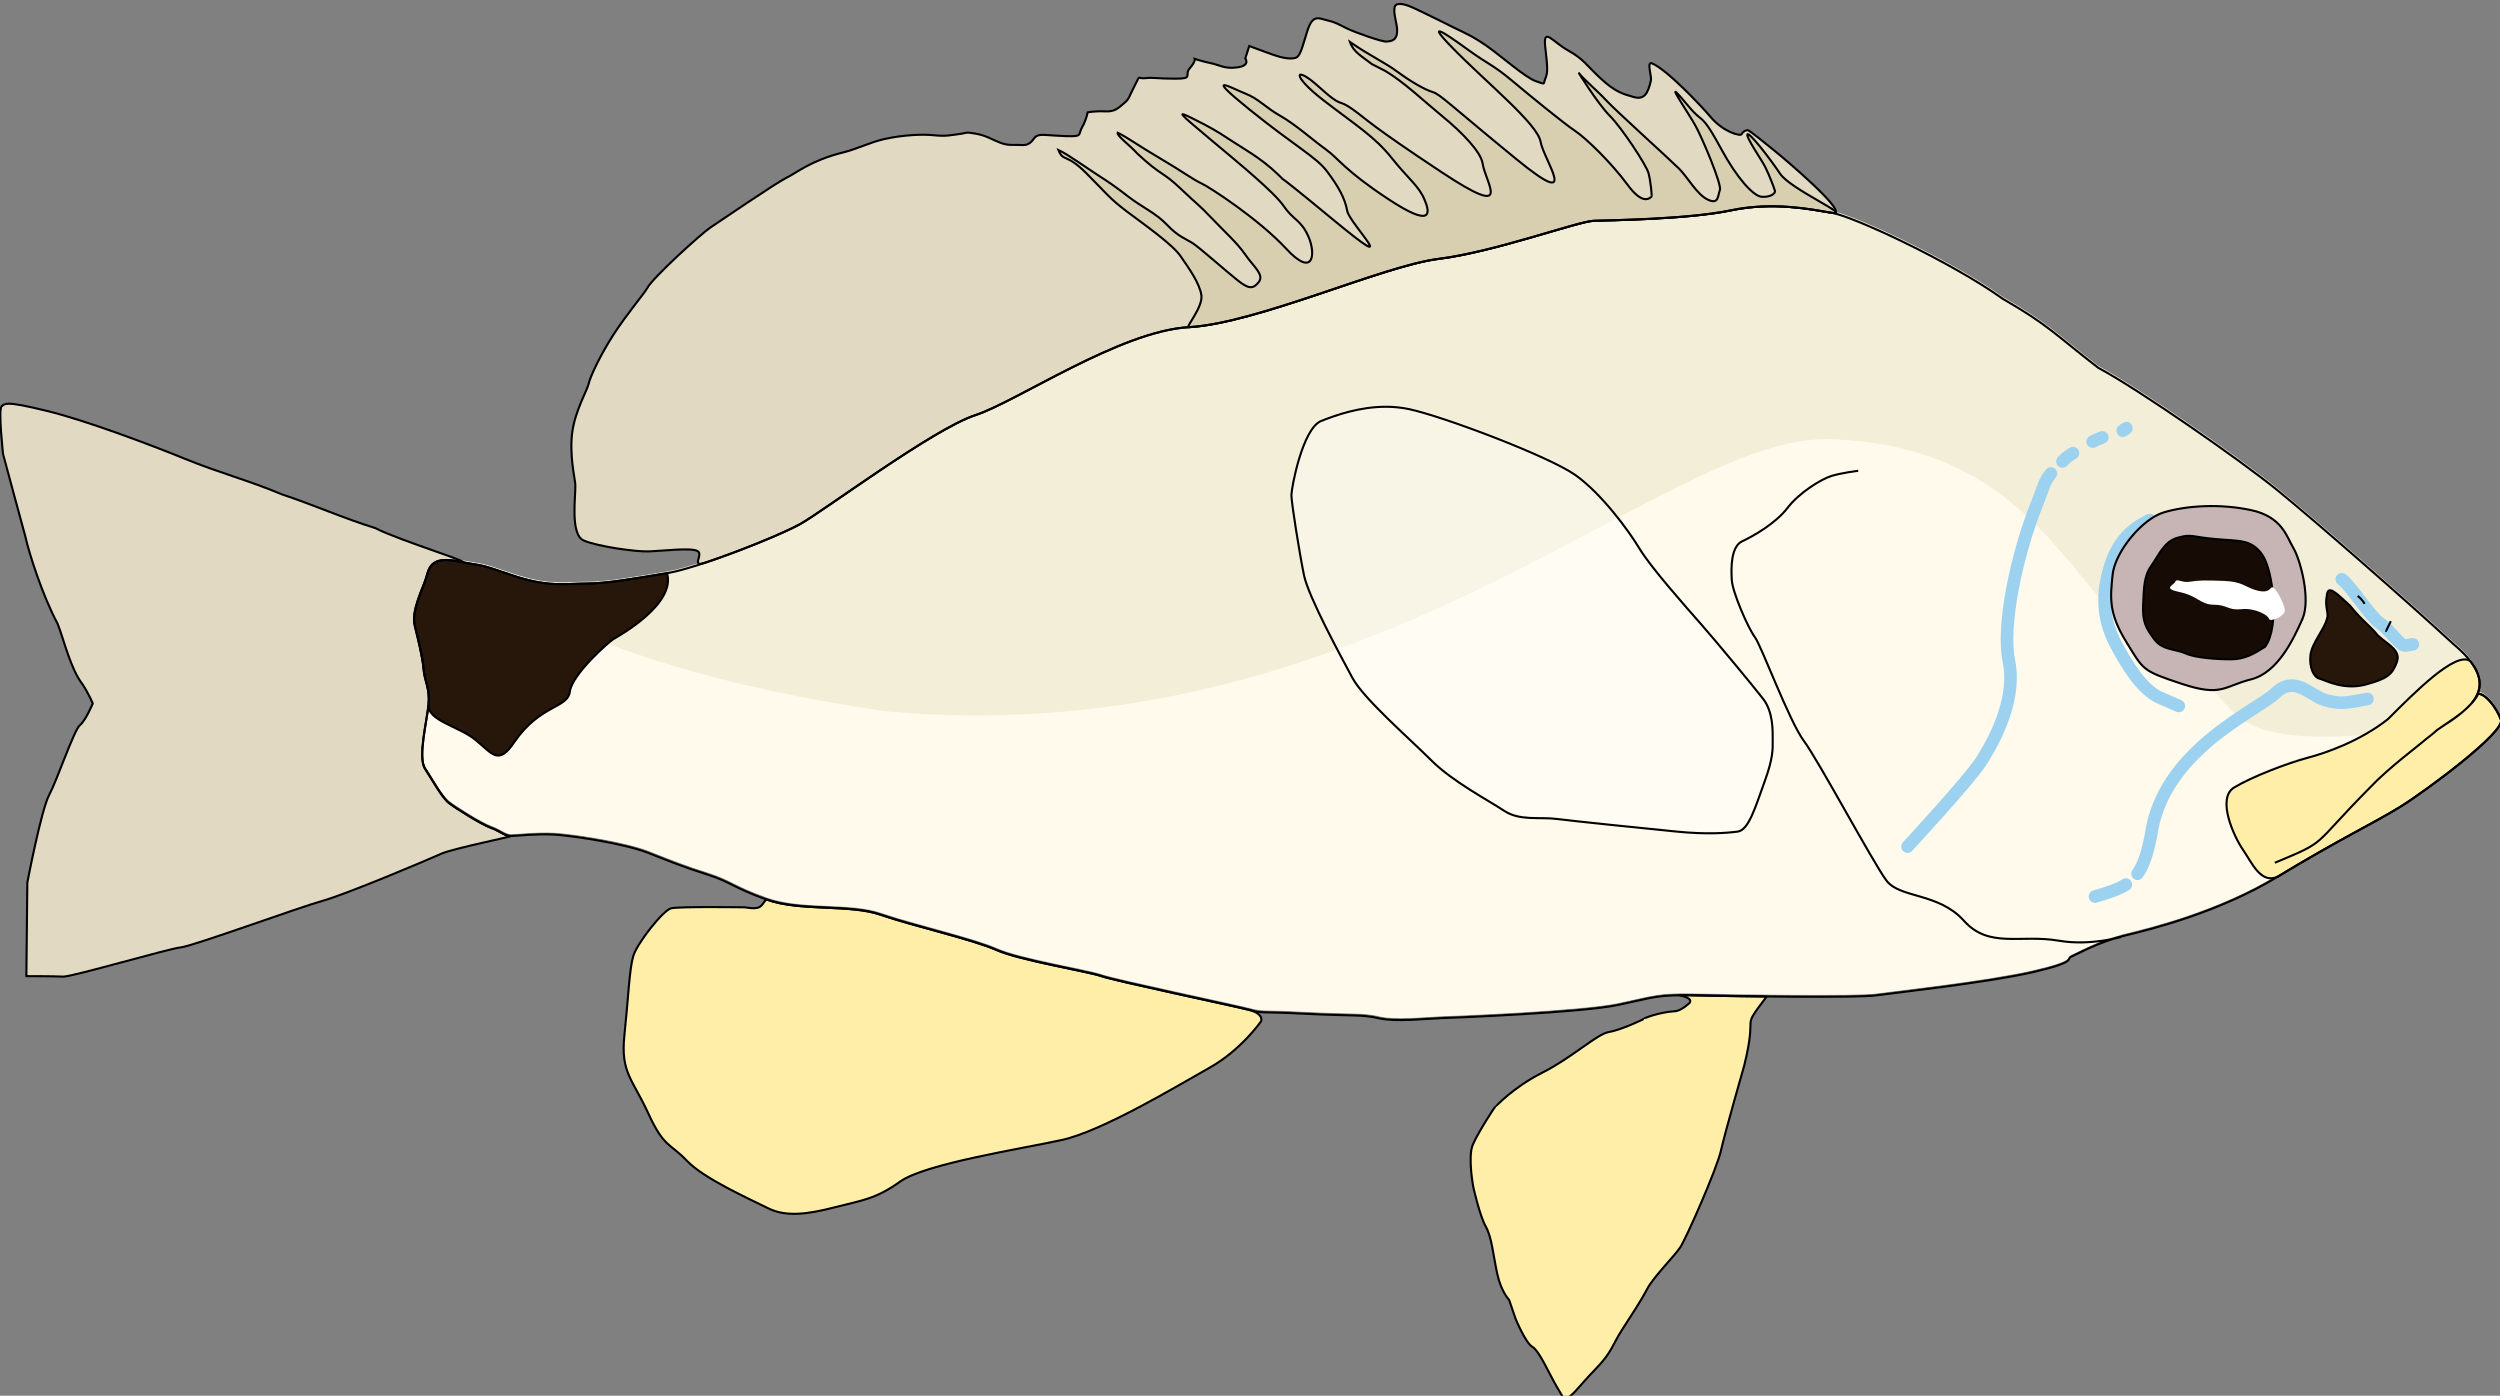 <?xml version="1.0" encoding="UTF-8"?>
<svg xmlns="http://www.w3.org/2000/svg" xmlns:xlink="http://www.w3.org/1999/xlink" width="446pt" height="249pt" viewBox="0 0 446 249" version="1.1">
<rect x="0" y="0" width="446" height="249" fill="#808080" stroke="none"/>
<g id="surface91">
<path style=" stroke:none;fill-rule:nonzero;fill:rgb(95.294%,93.333%,84.314%);fill-opacity:1;" d="M 331.551 83.648 C 331.551 83.648 328.504 84.043 326.781 84.574 C 325.051 85.102 321.074 87.488 318.953 90.266 C 316.828 93.047 312.848 95.301 310.855 96.23 C 308.863 97.156 308.863 100.859 309 103.117 C 309.133 105.363 311.918 111.723 313.109 113.309 C 314.305 114.902 319.215 128.277 321.871 131.855 C 324.52 135.426 334.207 153.57 336.594 156.746 C 338.984 159.93 345.887 158.871 350.395 163.902 C 354.902 168.934 360.477 166.285 367.375 167.473 C 372.844 168.422 378.387 166.816 378.387 166.816 M 441.035 125.016 C 443.145 122.457 443.312 119.234 437.695 114.551 C 429.379 106.867 413.102 92.652 406.383 87.176 C 399.66 81.707 381.617 69.164 374.359 65.285 C 366.582 59.277 365.516 57.691 357.379 53.012 C 347.828 46.215 330.582 38.27 326.867 37.648 C 323.148 37.031 316.43 35.621 308.82 37.211 C 301.219 38.797 287.242 38.973 284.41 39.066 C 281.582 39.148 266.719 44.621 256.727 45.859 C 246.73 47.098 224.445 57.336 212.152 58.043 C 199.855 58.75 181.547 71.289 174.027 73.758 C 166.508 76.23 146.965 90.887 142.805 93.18 C 138.648 95.477 124.496 101.043 119.102 101.918 C 113.707 102.805 108.402 103.773 104.684 103.773 C 100.969 103.773 97.785 104.48 91.418 102.277 C 85.051 100.07 86.641 100.773 81.773 99.801 C 76.91 98.832 76.645 101.043 76.113 102.805 C 75.582 104.57 73.461 108.629 74.086 111.191 C 74.699 113.754 75.496 116.844 75.676 119.051 C 75.852 121.258 76.82 122.406 76.559 125.32 C 76.293 128.234 74.609 134.77 75.938 136.797 C 77.266 138.828 78.945 141.918 80.184 142.887 C 81.422 143.859 85.934 146.684 87.617 147.301 C 89.297 147.918 90.266 148.805 91.148 148.805 C 92.031 148.805 95.84 148.359 98.934 148.539 C 102.031 148.715 111.496 150.125 115.742 151.805 C 119.984 153.484 122.195 154.367 126.355 155.688 C 130.512 157.016 130.688 157.895 136.793 160.105 C 142.895 162.312 151.648 160.902 157.223 162.844 C 162.793 164.781 173.672 167.254 177.828 169.109 C 181.988 170.965 194.016 172.906 196.578 173.789 C 199.145 174.672 220.109 179.082 222.848 179.793 C 225.598 180.5 224.445 180.055 232.938 180.5 C 241.422 180.938 243.02 180.586 246.023 181.293 C 249.031 181.996 254.34 181.383 256.906 181.293 C 259.469 181.203 282.199 180.324 288.832 178.906 C 295.469 177.496 295.645 177.059 302.984 177.23 C 310.328 177.41 331.465 177.672 334.652 177.23 C 337.832 176.789 354.641 174.938 362.688 173.082 C 370.738 171.227 368.617 170.699 369.5 170.344 C 370.383 169.992 374.359 167.695 379.137 166.547 C 383.914 165.398 395.945 162.398 406.383 156.039 C 416.816 149.688 423.805 146.332 428.227 143.59 C 432.648 140.859 446.98 130.262 446.184 128.059 C 445.387 125.848 443.375 123.352 442.133 123.441 M 420.625 105.984 C 421.508 106.605 421.859 107.395 421.859 107.395 M 426.547 110.484 C 425.93 111.723 425.664 112.34 425.664 112.25 "/>
<path style=" stroke:none;fill-rule:nonzero;fill:rgb(100%,98.039%,92.157%);fill-opacity:1;" d="M 406.383 156.039 C 403.379 157.457 401.781 153.57 400.191 151.273 C 398.598 148.977 395.414 142.094 398.598 140.152 C 401.781 138.207 408.324 135.738 411.688 134.852 C 415.008 133.98 413.91 134.352 421.195 131.375 C 421.125 131.316 421.055 131.254 420.977 131.191 C 420.859 131.195 420.742 131.207 420.617 131.211 C 394.227 132.836 400.254 124.203 389.664 119.668 C 370.348 111.398 366.559 79.578 326.379 78.348 C 296.605 77.438 244.785 134.77 158.004 126.887 C 97.52 118.078 82.941 100.035 81.773 99.801 C 76.91 98.832 76.645 101.043 76.113 102.805 C 75.582 104.57 73.461 108.629 74.086 111.191 C 74.699 113.754 75.496 116.844 75.676 119.051 C 75.852 121.258 76.82 122.406 76.559 125.32 C 76.293 128.234 74.609 134.77 75.938 136.797 C 77.266 138.828 78.945 141.918 80.184 142.887 C 81.422 143.859 85.934 146.684 87.617 147.301 C 89.297 147.918 90.266 148.805 91.148 148.805 C 92.031 148.805 95.84 148.359 98.934 148.539 C 102.031 148.715 111.496 150.125 115.742 151.805 C 119.984 153.484 122.195 154.367 126.355 155.688 C 130.512 157.016 130.688 157.895 136.793 160.105 C 142.895 162.312 151.648 160.902 157.223 162.844 C 162.793 164.781 173.672 167.254 177.828 169.109 C 181.988 170.965 194.016 172.906 196.578 173.789 C 199.145 174.672 220.109 179.082 222.848 179.793 C 225.598 180.5 224.445 180.055 232.938 180.5 C 241.422 180.938 243.02 180.586 246.023 181.293 C 249.031 181.996 254.34 181.383 256.906 181.293 C 259.469 181.203 282.199 180.324 288.832 178.906 C 295.469 177.496 295.645 177.059 302.984 177.23 C 310.328 177.41 331.465 177.672 334.652 177.23 C 337.832 176.789 354.641 174.938 362.688 173.082 C 370.738 171.23 368.617 170.699 369.5 170.344 C 370.383 169.992 374.359 167.695 379.137 166.547 C 383.914 165.398 395.945 162.398 406.383 156.039 M 378.387 166.816 "/>
<path style="fill-rule:nonzero;fill:rgb(100%,93.333%,65.882%);fill-opacity:1;stroke-width:0.24;stroke-linecap:butt;stroke-linejoin:miter;stroke:rgb(0%,0%,0%);stroke-opacity:1;stroke-miterlimit:4;" d="M 54.443 909.48 C 53.508 908.947 51.234 907.379 50.494 905.873 C 49.698 905.815 48.41 907.414 47.9 908.829 C 47.389 910.24 56.567 917.026 59.399 918.775 C 62.23 920.531 66.705 922.68 73.387 926.747 C 75.31 927.652 76.333 925.166 77.351 923.695 C 78.372 922.224 80.41 917.817 78.372 916.571 C 76.333 915.328 72.143 913.747 69.99 913.179 C 67.836 912.616 63.986 911.261 60.814 908.769 C 57.87 905.833 52.998 900.857 51.377 902.153 C 49.858 904.129 50.163 905.628 51.197 906.881 C 52.187 908.081 53.843 909.059 55.209 910.015 C 55.802 910.578 56.182 910.79 56.85 911.373 C 57.002 911.538 60.877 914.445 62.851 916.571 C 69.714 923.488 67.496 922.567 73.727 925.166 " transform="matrix(-1.562,0,0,1.562,520.985,-1291.189)"/>
<path style="fill:none;stroke-width:1.44;stroke-linecap:round;stroke-linejoin:miter;stroke:rgb(61.176%,81.961%,94.118%);stroke-opacity:1;stroke-miterlimit:4;" d="M 90.674 875.528 C 91.172 875.731 90.621 875.631 91.091 875.811 M 93.43 876.581 C 94.036 876.819 93.966 876.781 94.526 877.059 M 96.777 878.382 C 97.393 878.77 97.418 878.757 97.973 879.325 M 99.296 880.706 C 100.102 881.684 100.097 882.197 100.779 883.89 C 103.308 890.131 104.904 898.228 104.104 902.076 C 103.308 905.925 105.084 910.185 107.298 913.625 C 108.641 915.716 115.673 923.315 115.673 923.315 M 63.148 906.456 C 65.407 906.856 66.075 907.118 67.936 906.591 C 69.8 906.06 71.393 903.669 73.654 905.795 C 75.915 907.916 86.609 912.391 87.882 922.119 C 88.3 924.165 88.735 925.489 89.406 926.419 M 90.746 927.66 C 91.609 928.195 92.732 928.573 94.263 929.023 M 66.075 892.785 C 64.877 893.713 62.883 897.033 61.687 897.828 C 60.489 898.626 59.424 900.485 58.761 900.35 C 58.095 900.22 57.96 900.22 57.96 900.22 M 88.015 886.017 C 88.945 886.547 91.339 887.475 92.537 891.325 C 93.733 895.174 93.068 897.963 91.869 900.22 C 90.674 902.476 88.945 905.395 86.817 906.325 L 84.693 907.253 " transform="matrix(-1.562,0,0,1.562,520.985,-1291.189)"/>
<path style="fill-rule:nonzero;fill:rgb(78.039%,70.98%,70.98%);fill-opacity:1;stroke-width:0.24;stroke-linecap:butt;stroke-linejoin:miter;stroke:rgb(0%,0%,0%);stroke-opacity:1;stroke-miterlimit:4;" d="M 70.582 897.35 C 71.606 899.642 73.387 903.456 76.446 904.219 C 79.505 904.982 79.758 906.253 84.345 904.73 C 88.935 903.201 88.68 903.201 90.716 899.894 C 92.757 896.587 92.502 894.806 92.25 892.263 C 91.992 889.719 88.935 885.901 86.386 885.139 C 83.837 884.376 80.015 884.123 76.446 884.886 C 72.876 885.646 72.368 887.938 71.606 889.211 C 70.84 890.482 69.564 895.059 70.582 897.35 Z M 70.582 897.35 " transform="matrix(-1.562,0,0,1.562,520.985,-1291.189)"/>
<path style="fill-rule:nonzero;fill:rgb(9.02%,4.706%,1.961%);fill-opacity:1;stroke-width:0.24;stroke-linecap:butt;stroke-linejoin:miter;stroke:rgb(0%,0%,0%);stroke-opacity:1;stroke-miterlimit:4;" d="M 80.523 888.19 C 77.721 888.448 76.446 888.19 75.17 889.971 C 73.899 891.755 73.161 898.253 74.832 900.487 C 76.021 901.25 77.126 901.928 78.74 901.928 C 80.355 901.928 82.817 901.76 83.925 901.25 C 85.028 900.742 86.554 900.912 87.489 899.642 C 88.425 898.368 88.848 897.691 88.765 895.737 C 88.68 893.788 88.68 892.433 87.83 891.244 C 86.979 890.056 86.386 888.448 84.77 888.023 C 83.157 887.597 83.327 887.938 80.523 888.19 Z M 80.523 888.19 " transform="matrix(-1.562,0,0,1.562,520.985,-1291.189)"/>
<path style="fill-rule:nonzero;fill:rgb(88.235%,85.098%,76.078%);fill-opacity:1;stroke-width:0.24;stroke-linecap:butt;stroke-linejoin:miter;stroke:rgb(0%,0%,0%);stroke-opacity:1;stroke-miterlimit:4;" d="M 173.665 827.073 C 172.927 827.066 171.734 827.701 171.259 827.926 C 170.183 828.434 168.595 829.225 167.464 829.79 C 166.331 830.358 165.428 830.693 163.727 831.881 C 162.026 833.069 159.307 835.501 158.122 835.898 C 156.931 836.291 157.326 836.291 157.044 835.613 C 156.761 834.935 156.761 834.483 157.044 832.051 C 157.326 829.622 156.253 831.373 154.437 832.391 C 152.624 833.409 152.456 833.972 150.755 835.556 C 149.054 837.142 148.151 837.367 146.96 837.704 C 145.77 838.045 145.317 837.367 144.977 835.781 C 144.887 835.348 145.492 833.612 144.867 833.86 C 143.213 834.515 139.249 838.697 138.183 839.966 C 136.712 841.719 134.726 842.229 134.613 841.944 C 134.501 841.662 134.161 841.494 133.933 841.494 C 133.708 841.494 131.554 843.3 130.764 843.925 C 129.971 844.548 121.926 851.332 124.305 850.934 C 126.686 850.539 130.989 849.634 135.862 850.654 C 140.729 851.67 149.679 851.782 151.493 851.84 C 153.304 851.895 162.822 855.399 169.22 856.19 C 175.621 856.985 189.892 863.541 197.764 863.994 C 205.638 864.447 217.362 872.476 222.178 874.057 C 226.993 875.641 239.507 885.026 242.171 886.494 C 244.02 887.52 248.97 889.551 252.975 890.887 C 254.726 891.47 253.103 889.944 253.895 889.549 C 254.686 889.153 257.863 889.549 259.389 889.604 C 260.917 889.664 265.279 889.041 266.865 888.36 C 268.451 887.682 267.771 883.273 267.828 881.972 C 267.858 881.301 268.544 878.565 268.168 875.923 C 267.818 873.454 266.407 871.068 266.3 870.438 C 266.187 869.797 265.012 867.228 263.468 864.842 C 261.887 862.398 259.931 860.13 259.614 859.529 C 258.993 858.341 253.443 853.311 252.425 852.628 C 251.402 851.95 244.778 847.427 243.7 846.922 C 242.624 846.412 240.923 844.941 237.244 844.038 C 235.695 843.658 234.184 842.882 232.543 842.51 C 230.282 841.999 227.998 841.959 227.048 842.059 C 225.404 842.229 225.009 842.059 224.046 841.944 C 223.083 841.832 223.368 841.662 222.12 841.887 C 220.874 842.112 220.364 842.51 219.346 842.907 C 218.328 843.3 217.87 843.132 216.795 843.19 C 215.722 843.245 215.609 842.455 215.156 842.172 C 214.701 841.887 213.793 842.112 211.812 842.172 C 209.831 842.229 210.456 842.059 209.943 841.154 C 209.433 840.248 209.32 839.46 209.32 839.46 C 209.32 839.46 208.47 839.288 207.337 839.345 C 206.206 839.4 205.863 839.008 205.186 838.44 C 204.505 837.875 204.678 837.819 203.94 836.406 C 203.202 834.99 203.715 835.668 202.749 835.556 C 201.789 835.443 201.448 835.613 199.295 835.613 C 197.144 835.613 198.334 835.218 197.651 834.425 C 196.973 833.635 197.086 833.354 197.086 833.354 C 197.086 833.354 196.01 833.692 195.162 833.86 C 194.312 834.032 193.634 834.54 192.158 834.313 C 190.687 834.087 191.308 833.294 191.308 833.294 L 190.855 831.881 C 190.855 831.881 189.047 832.559 188.081 832.899 C 187.118 833.237 186.155 833.409 185.59 833.237 C 185.024 833.069 184.852 832.166 184.231 830.185 C 183.608 828.207 182.928 828.717 181.965 828.944 C 181.002 829.17 180.662 829.395 179.756 829.847 C 178.848 830.3 175.677 831.428 175.169 831.373 C 174.658 831.316 173.865 831.316 173.978 829.847 C 174.031 829.172 174.576 827.556 174.093 827.189 C 173.983 827.106 173.835 827.071 173.665 827.071 Z M 173.665 827.073 " transform="matrix(-1.562,0,0,1.562,520.985,-1291.189)"/>
<path style="fill-rule:nonzero;fill:rgb(84.314%,81.176%,69.02%);fill-opacity:1;stroke-width:0.24;stroke-linecap:butt;stroke-linejoin:miter;stroke:rgb(0%,0%,0%);stroke-opacity:1;stroke-miterlimit:4;" d="M 196.321 860.375 C 196.493 859.019 197.764 857.238 198.702 855.882 C 199.637 854.526 202.779 852.32 204.818 850.794 C 206.854 849.266 207.197 848.673 209.491 846.384 C 211.784 844.093 212.099 845.151 212.657 843.753 C 211.552 844.263 209.32 845.877 208.13 846.637 C 206.942 847.4 206.176 847.91 204.648 849.098 C 203.117 850.284 201.506 850.962 200.23 852.32 C 198.955 853.676 198.022 853.931 197.256 854.441 C 196.493 854.947 193.517 857.578 192.243 858.594 C 190.97 859.612 190.457 859.697 189.779 858.851 C 189.099 858.001 190.375 857.07 191.308 855.712 C 192.243 854.354 193.517 853.253 195.132 851.557 C 196.746 849.859 196.661 850.116 198.702 848.163 C 200.741 846.212 200.908 846.722 203.627 844.178 C 204.408 843.29 206.014 842.119 205.893 841.782 C 204.77 842.312 203.542 843.245 201.081 844.688 C 198.614 846.129 197.256 847.147 196.321 847.57 C 195.388 847.995 189.779 851.642 186.635 855.034 C 183.493 858.426 183.241 855.624 184.086 853.676 C 184.937 851.725 185.787 851.81 186.893 850.201 C 187.996 848.588 191.818 845.451 195.47 842.397 C 199.125 839.345 199.125 839.26 197.256 840.193 C 195.388 841.126 194.625 841.552 193.094 842.567 C 191.565 843.585 189.612 844.603 187.656 846.469 C 185.702 848.335 189.779 844.688 181.367 851.642 C 172.957 858.594 179.414 852.15 179.671 850.709 C 179.924 849.266 180.689 847.91 181.965 846.212 C 183.241 844.518 185.532 843.415 190.883 839.09 C 196.236 834.765 192.839 836.716 191.308 837.309 C 189.779 837.905 189.099 838.835 187.318 839.853 C 185.532 840.871 183.664 842.567 182.133 843.67 C 180.604 844.773 180.011 846.044 174.999 849.351 C 169.986 852.66 170.156 851.047 170.834 849.436 C 171.514 847.825 172.617 847.147 174.573 844.688 C 176.527 842.229 178.653 840.956 182.39 838.072 C 186.127 835.188 185.702 834 182.898 836.546 C 180.097 839.09 180.859 837.819 179.073 839.09 C 177.292 840.363 177.205 840.784 168.88 846.297 C 160.556 851.81 163.867 847.57 164.208 845.281 C 164.393 844.043 166.349 841.907 168.88 839.838 C 170.856 838.222 173.218 835.966 175.336 834.72 C 175.524 834.61 176.667 834.052 176.852 833.947 C 177.995 833.054 178.958 832.584 179.356 831.418 C 176.89 833.117 175.509 833.662 173.893 834.85 C 172.28 836.038 170.749 836.884 169.898 837.142 C 169.048 837.394 167.945 838.582 160.383 844.773 C 152.824 850.962 157.244 844.856 157.581 842.822 C 157.922 840.784 163.7 836.121 167.604 832.134 C 171.514 828.152 167.179 831.373 165.396 832.644 C 163.615 833.915 162.934 834.087 160.808 835.868 C 158.687 837.647 154.945 840.701 153.674 841.552 C 152.398 842.397 149.512 845.196 147.638 847.74 C 145.77 850.284 145.009 849.098 144.922 849.098 C 144.837 849.098 145.009 847.315 145.262 846.384 C 145.517 845.451 148.321 841.209 149.679 839.853 C 151.04 838.497 153.589 834.425 153.164 835.018 C 152.739 835.613 151.123 836.969 150.02 838.157 C 148.914 839.345 142.798 844.856 141.78 845.877 C 140.759 846.892 139.739 848.843 138.466 849.436 C 137.192 850.029 137.362 848.928 137.105 848.335 C 136.852 847.74 139.146 842.312 139.909 840.956 C 140.674 839.6 142.798 836.459 142.033 837.224 C 141.267 837.987 140.504 839.09 139.739 839.768 C 138.973 840.448 138.721 840.363 136.937 843.67 C 135.151 846.975 133.283 849.013 132.35 849.098 C 131.414 849.181 130.734 848.756 130.821 848.418 C 130.904 848.078 131.499 846.554 131.924 845.704 C 132.35 844.856 134.133 842.312 133.961 841.972 C 133.793 841.634 131.414 844.688 130.223 846.469 C 129.035 848.25 121.926 851.332 124.305 850.934 C 126.686 850.539 130.989 849.634 135.862 850.654 C 140.729 851.67 149.679 851.782 151.493 851.84 C 153.304 851.895 162.822 855.399 169.22 856.19 C 175.621 856.985 189.892 863.541 197.764 863.994 C 198.164 864.017 196.153 861.733 196.321 860.375 Z M 196.321 860.375 " transform="matrix(-1.562,0,0,1.562,520.985,-1291.189)"/>
<path style="fill-rule:nonzero;fill:rgb(14.902%,9.02%,3.922%);fill-opacity:1;stroke-width:0.24;stroke-linecap:butt;stroke-linejoin:miter;stroke:rgb(0%,0%,0%);stroke-opacity:1;stroke-miterlimit:4;" d="M 65.117 895.825 C 63.819 897.463 62.851 898.086 61.948 899.216 C 60.757 900.292 59.284 900.912 59.796 902.268 C 60.304 903.626 60.814 904.134 63.361 904.812 C 65.912 905.49 67.951 904.304 68.629 904.134 C 69.309 903.967 69.82 902.778 69.649 901.423 C 69.479 900.062 68.064 898.481 67.781 897.35 C 67.496 896.615 68.064 895.995 67.781 894.639 C 67.668 893.393 66.818 894.241 65.117 895.825 Z M 65.117 895.825 " transform="matrix(-1.562,0,0,1.562,520.985,-1291.189)"/>
<path style="fill-rule:nonzero;fill:rgb(14.902%,9.02%,3.922%);fill-opacity:1;stroke-width:0.24;stroke-linecap:butt;stroke-linejoin:miter;stroke:rgb(0%,0%,0%);stroke-opacity:1;stroke-miterlimit:4;" d="M 257.35 892.09 C 260.804 892.658 264.201 893.278 266.583 893.278 C 268.961 893.278 271 893.731 275.077 892.32 C 279.155 890.907 278.137 891.357 281.253 890.734 C 284.368 890.114 284.538 891.53 284.878 892.658 C 285.218 893.788 286.576 896.387 286.176 898.028 C 285.783 899.669 285.273 901.648 285.158 903.059 C 285.045 904.474 284.425 905.21 284.593 907.076 C 284.763 908.942 281.141 909.562 279.212 911.143 C 277.286 912.729 276.608 914.085 274.792 911.373 C 271.848 907.076 268.676 907.526 268.451 905.608 C 268.224 903.681 264.034 899.949 263.468 899.609 C 262.898 899.272 256.329 895.654 257.35 892.09 Z M 257.35 892.09 " transform="matrix(-1.562,0,0,1.562,520.985,-1291.189)"/>
<path style="fill-rule:nonzero;fill:rgb(100%,93.333%,65.882%);fill-opacity:1;stroke-width:0.24;stroke-linecap:round;stroke-linejoin:round;stroke:rgb(0%,0%,0%);stroke-opacity:1;stroke-miterlimit:4;" d="M 141.632 940.267 C 141.377 940.267 140.774 940.287 139.599 940.317 C 137.855 940.36 134.896 940.41 131.762 940.442 C 134.896 944.617 132.69 941.733 134.331 948.347 C 134.331 948.347 136.54 956.036 136.992 958.07 C 137.445 960.106 140.957 968.075 141.637 969.093 C 142.318 970.114 144.697 972.488 145.377 973.788 C 146.055 975.089 147.13 976.725 148.264 978.479 C 149.397 980.232 149.397 981.022 151.265 982.949 C 153.134 984.87 154.042 986.225 154.552 986.225 C 155.062 986.225 154.777 986.621 155.683 985.095 C 156.588 983.566 157.721 980.91 158.514 980.457 C 159.307 980.007 160.44 977.235 160.44 977.235 L 161.176 975.089 C 161.176 975.089 162.084 974.181 162.537 972.092 C 162.989 969.996 163.159 967.908 163.84 966.719 C 164.518 965.531 165.256 962.254 165.256 962.254 C 165.256 962.254 165.936 958.747 165.311 957.334 C 164.69 955.923 162.822 953.039 162.764 953.039 C 162.709 953.039 160.841 950.891 157.384 949.137 C 153.927 947.386 151.153 944.725 149.792 944.499 C 148.434 944.274 145.77 943.031 145.77 942.976 C 145.77 942.919 144.074 942.241 142.318 942.126 C 141.525 942.126 140.562 941.165 140.562 941.165 C 140.041 940.43 142.405 940.257 141.632 940.267 Z M 141.632 940.267 " transform="matrix(-1.562,0,0,1.562,520.985,-1291.189)"/>
<path style="fill-rule:nonzero;fill:rgb(100%,93.333%,65.882%);fill-opacity:1;stroke-width:0.24;stroke-linecap:round;stroke-linejoin:round;stroke:rgb(0%,0%,0%);stroke-opacity:1;stroke-miterlimit:4;" d="M 246.021 929.351 C 242.114 930.764 236.508 929.859 232.939 931.104 C 229.372 932.345 222.405 933.928 219.744 935.117 C 217.08 936.305 209.378 937.548 207.737 938.113 C 206.094 938.679 192.669 941.503 190.915 941.958 C 189.154 942.411 189.497 943.256 189.497 943.256 C 189.497 943.256 191.761 946.538 195.388 948.572 C 199.012 950.608 207.622 955.811 212.265 956.826 C 216.912 957.844 227.896 959.54 230.73 961.577 C 233.562 963.61 235.15 963.723 238.204 964.516 C 241.266 965.306 243.757 965.646 245.796 964.628 C 247.837 963.61 253.158 961.239 255.084 959.2 C 257.012 957.167 257.69 957.732 259.501 953.772 C 261.315 949.817 262.673 949.137 262.22 944.842 C 261.767 940.545 261.655 937.263 261.202 935.795 C 260.749 934.326 257.803 930.594 256.895 930.369 C 255.989 930.141 248.457 930.254 248.457 930.254 C 246.476 930.594 246.646 930.029 246.021 929.351 Z M 246.021 929.351 " transform="matrix(-1.562,0,0,1.562,520.985,-1291.189)"/>
<path style=" stroke:none;fill-rule:nonzero;fill:rgb(97.255%,96.078%,90.196%);fill-opacity:1;" d="M 247.375 72.234 C 248.699 72.238 250.055 72.367 251.422 72.652 C 257.652 73.98 276.496 81.129 281.137 84.438 C 285.781 87.754 290.559 94.242 292.551 97.551 C 294.535 100.859 300.773 107.883 303.559 111.059 C 306.348 114.238 312.715 121.918 314.57 124.305 C 316.43 126.688 316.297 130.133 316.297 131.719 C 316.297 133.309 316.43 134.762 314.84 139.137 C 313.246 143.508 312.051 147.742 310.059 148.008 C 308.07 148.27 304.488 148.539 299.184 148.008 C 293.875 147.48 280.871 146.152 277.824 145.758 C 274.773 145.359 271.188 146.152 268.402 144.297 C 265.617 142.445 259.25 139.137 255.398 135.293 C 251.555 131.453 243.324 124.305 241.34 120.598 C 239.348 116.887 233.508 106.16 232.711 102.32 C 231.914 98.48 230.457 89.34 230.457 88.016 C 230.457 86.695 232.449 76.098 235.766 74.773 C 238.355 73.738 242.648 72.219 247.375 72.234 Z M 247.375 72.234 "/>
<path style=" stroke:none;fill-rule:nonzero;fill:rgb(100%,99.216%,95.294%);fill-opacity:1;" d="M 288.84 92.246 C 290.418 94.258 291.727 96.18 292.551 97.551 C 294.535 100.859 300.773 107.883 303.559 111.059 C 306.348 114.238 312.715 121.918 314.57 124.305 C 316.43 126.688 316.297 130.133 316.297 131.719 C 316.297 133.309 316.43 134.762 314.84 139.137 C 313.246 143.508 312.051 147.742 310.059 148.008 C 308.07 148.27 304.488 148.539 299.184 148.008 C 293.875 147.48 280.871 146.152 277.824 145.758 C 274.773 145.359 271.188 146.152 268.402 144.297 C 265.617 142.445 259.25 139.137 255.398 135.293 C 251.555 131.453 243.324 124.305 241.34 120.598 C 240.75 119.496 239.812 117.754 238.777 115.789 C 258.203 108.703 274.758 99.672 288.84 92.246 Z M 288.84 92.246 "/>
<path style="fill-rule:nonzero;fill:rgb(88.235%,85.098%,76.078%);fill-opacity:1;stroke-width:0.24;stroke-linecap:round;stroke-linejoin:round;stroke:rgb(0%,0%,0%);stroke-opacity:1;stroke-miterlimit:4;" d="M 332.525 872.734 C 331.887 872.734 330.689 872.944 328.205 873.55 C 323.787 874.623 316.423 877.394 312.403 879.033 C 308.381 880.671 305.209 881.464 301.302 883.102 C 298.018 884.178 294.166 885.871 290.656 886.947 C 288.105 888.308 278.137 891.36 281.253 890.734 C 284.368 890.114 284.538 891.53 284.878 892.658 C 285.218 893.788 286.576 896.387 286.176 898.028 C 285.783 899.669 285.273 901.648 285.158 903.059 C 285.045 904.474 284.425 905.21 284.593 907.076 C 284.763 908.942 285.841 913.124 284.99 914.425 C 284.14 915.726 283.064 917.704 282.271 918.325 C 281.476 918.948 278.589 920.756 277.511 921.151 C 276.436 921.547 275.815 922.112 275.25 922.112 C 274.685 922.112 281.819 923.525 283.177 924.148 C 284.538 924.773 294.053 928.786 296.715 929.518 C 299.376 930.254 311.608 934.719 312.911 934.834 C 314.214 934.947 325.373 938.226 326.336 938.168 C 327.299 938.113 330.526 938.113 330.526 938.113 L 330.416 927.43 C 330.416 927.43 328.828 919.115 327.922 917.419 C 327.014 915.726 325.09 910.015 324.408 909.447 C 323.73 908.884 322.939 906.963 322.939 906.963 C 322.939 906.963 323.45 905.775 324.127 904.757 C 325.486 903.004 326.224 899.724 326.959 897.861 C 328.715 894.581 330.246 889.719 330.639 887.91 C 330.639 887.91 333.19 878.525 333.19 878.47 C 333.19 878.41 333.755 873.434 333.358 873.042 C 333.188 872.867 333.025 872.739 332.525 872.734 Z M 332.525 872.734 " transform="matrix(-1.562,0,0,1.562,520.985,-1291.189)"/>
<path style=" stroke:none;fill-rule:nonzero;fill:rgb(100%,100%,100%);fill-opacity:1;" d="M 405.188 104.84 C 404.656 105.496 403.992 105.762 402.27 105.234 C 400.543 104.703 400.016 103.773 396.828 103.641 C 393.645 103.512 392.188 103.512 390.727 103.773 C 389.27 104.043 388.336 103.117 388.074 103.773 C 387.805 104.438 385.684 104.969 388.867 105.629 C 392.051 106.293 392.582 107.883 394.973 107.883 C 397.359 107.883 397.492 108.941 399.879 108.676 C 402.27 108.41 404.656 109.738 404.789 110.398 C 404.926 111.059 407.617 109.957 407.617 108.898 C 407.617 107.836 405.719 104.176 405.188 104.84 Z M 405.188 104.84 "/>
<path style="fill:none;stroke-width:0.24;stroke-linecap:butt;stroke-linejoin:miter;stroke:rgb(0%,0%,0%);stroke-opacity:1;stroke-miterlimit:4;" d="M 121.306 880.391 C 121.306 880.391 123.257 880.644 124.36 880.984 C 125.468 881.321 128.015 882.85 129.373 884.628 C 130.734 886.409 133.283 887.853 134.558 888.448 C 135.834 889.041 135.834 891.412 135.747 892.858 C 135.662 894.296 133.878 898.368 133.115 899.384 C 132.35 900.405 129.205 908.969 127.504 911.261 C 125.808 913.547 119.605 925.166 118.077 927.2 C 116.546 929.238 112.126 928.56 109.239 931.782 C 106.353 935.004 102.783 933.306 98.366 934.069 C 94.864 934.676 91.314 933.648 91.314 933.648 M 51.197 906.881 C 49.846 905.24 49.738 903.179 53.335 900.18 C 58.661 895.259 69.084 886.157 73.387 882.65 C 77.691 879.148 89.245 871.116 93.893 868.632 C 98.873 864.785 99.556 863.769 104.767 860.772 C 110.883 856.42 121.926 851.332 124.305 850.934 C 126.686 850.539 130.989 849.634 135.862 850.654 C 140.729 851.67 149.679 851.782 151.493 851.84 C 153.304 851.895 162.822 855.399 169.22 856.19 C 175.621 856.985 189.892 863.541 197.764 863.994 C 205.638 864.447 217.362 872.476 222.178 874.057 C 226.993 875.641 239.507 885.026 242.171 886.494 C 244.833 887.965 253.895 891.53 257.35 892.09 C 260.804 892.658 264.201 893.278 266.583 893.278 C 268.961 893.278 271 893.731 275.077 892.32 C 279.155 890.907 278.137 891.357 281.253 890.734 C 284.368 890.114 284.538 891.53 284.878 892.658 C 285.218 893.788 286.576 896.387 286.176 898.028 C 285.783 899.669 285.273 901.648 285.158 903.059 C 285.045 904.474 284.425 905.21 284.593 907.076 C 284.763 908.942 285.841 913.124 284.99 914.425 C 284.14 915.726 283.064 917.704 282.271 918.325 C 281.476 918.948 278.589 920.756 277.511 921.151 C 276.436 921.547 275.815 922.112 275.25 922.112 C 274.685 922.112 272.246 921.829 270.265 921.944 C 268.281 922.057 262.22 922.96 259.501 924.035 C 256.785 925.111 255.369 925.676 252.705 926.522 C 250.043 927.372 249.931 927.935 246.021 929.351 C 242.114 930.764 236.508 929.859 232.939 931.104 C 229.372 932.345 222.405 933.928 219.744 935.117 C 217.08 936.305 209.378 937.548 207.737 938.113 C 206.094 938.679 192.669 941.503 190.915 941.958 C 189.154 942.411 189.892 942.126 184.454 942.411 C 179.021 942.691 177.998 942.466 176.074 942.919 C 174.148 943.369 170.749 942.976 169.105 942.919 C 167.464 942.861 152.909 942.298 148.661 941.39 C 144.411 940.487 144.299 940.207 139.599 940.317 C 134.896 940.432 121.361 940.6 119.32 940.317 C 117.284 940.034 106.52 938.846 101.367 937.661 C 96.212 936.472 97.57 936.135 97.005 935.907 C 96.439 935.682 93.893 934.209 90.834 933.476 C 87.775 932.74 80.07 930.819 73.387 926.747 C 66.705 922.68 62.23 920.531 59.399 918.775 C 56.567 917.026 47.389 910.24 47.9 908.829 C 48.41 907.414 49.698 905.815 50.494 905.873 M 64.266 894.694 C 63.701 895.092 63.476 895.597 63.476 895.597 M 60.474 897.576 C 60.87 898.368 61.04 898.764 61.04 898.706 " transform="matrix(-1.562,0,0,1.562,520.985,-1291.189)"/>
<path style="fill:none;stroke-width:0.24;stroke-linecap:round;stroke-linejoin:round;stroke:rgb(0%,0%,0%);stroke-opacity:1;stroke-miterlimit:4;" d="M 175.209 873.082 C 174.361 873.084 173.493 873.167 172.617 873.349 C 168.628 874.2 156.561 878.777 153.589 880.896 C 150.615 883.02 147.556 887.175 146.28 889.293 C 145.009 891.412 141.015 895.91 139.231 897.943 C 137.445 899.979 133.368 904.897 132.18 906.426 C 130.989 907.951 131.074 910.158 131.074 911.173 C 131.074 912.191 130.989 913.122 132.007 915.923 C 133.028 918.722 133.793 921.434 135.069 921.604 C 136.342 921.772 138.636 921.944 142.033 921.604 C 145.432 921.266 153.759 920.416 155.71 920.163 C 157.664 919.906 159.96 920.416 161.744 919.228 C 163.527 918.042 167.604 915.923 170.071 913.462 C 172.532 911.003 177.803 906.426 179.073 904.052 C 180.349 901.675 184.089 894.806 184.599 892.348 C 185.109 889.889 186.042 884.035 186.042 883.187 C 186.042 882.342 184.767 875.556 182.643 874.708 C 180.984 874.045 178.235 873.072 175.209 873.082 Z M 175.209 873.082 " transform="matrix(-1.562,0,0,1.562,520.985,-1291.189)"/>
</g>
</svg>
